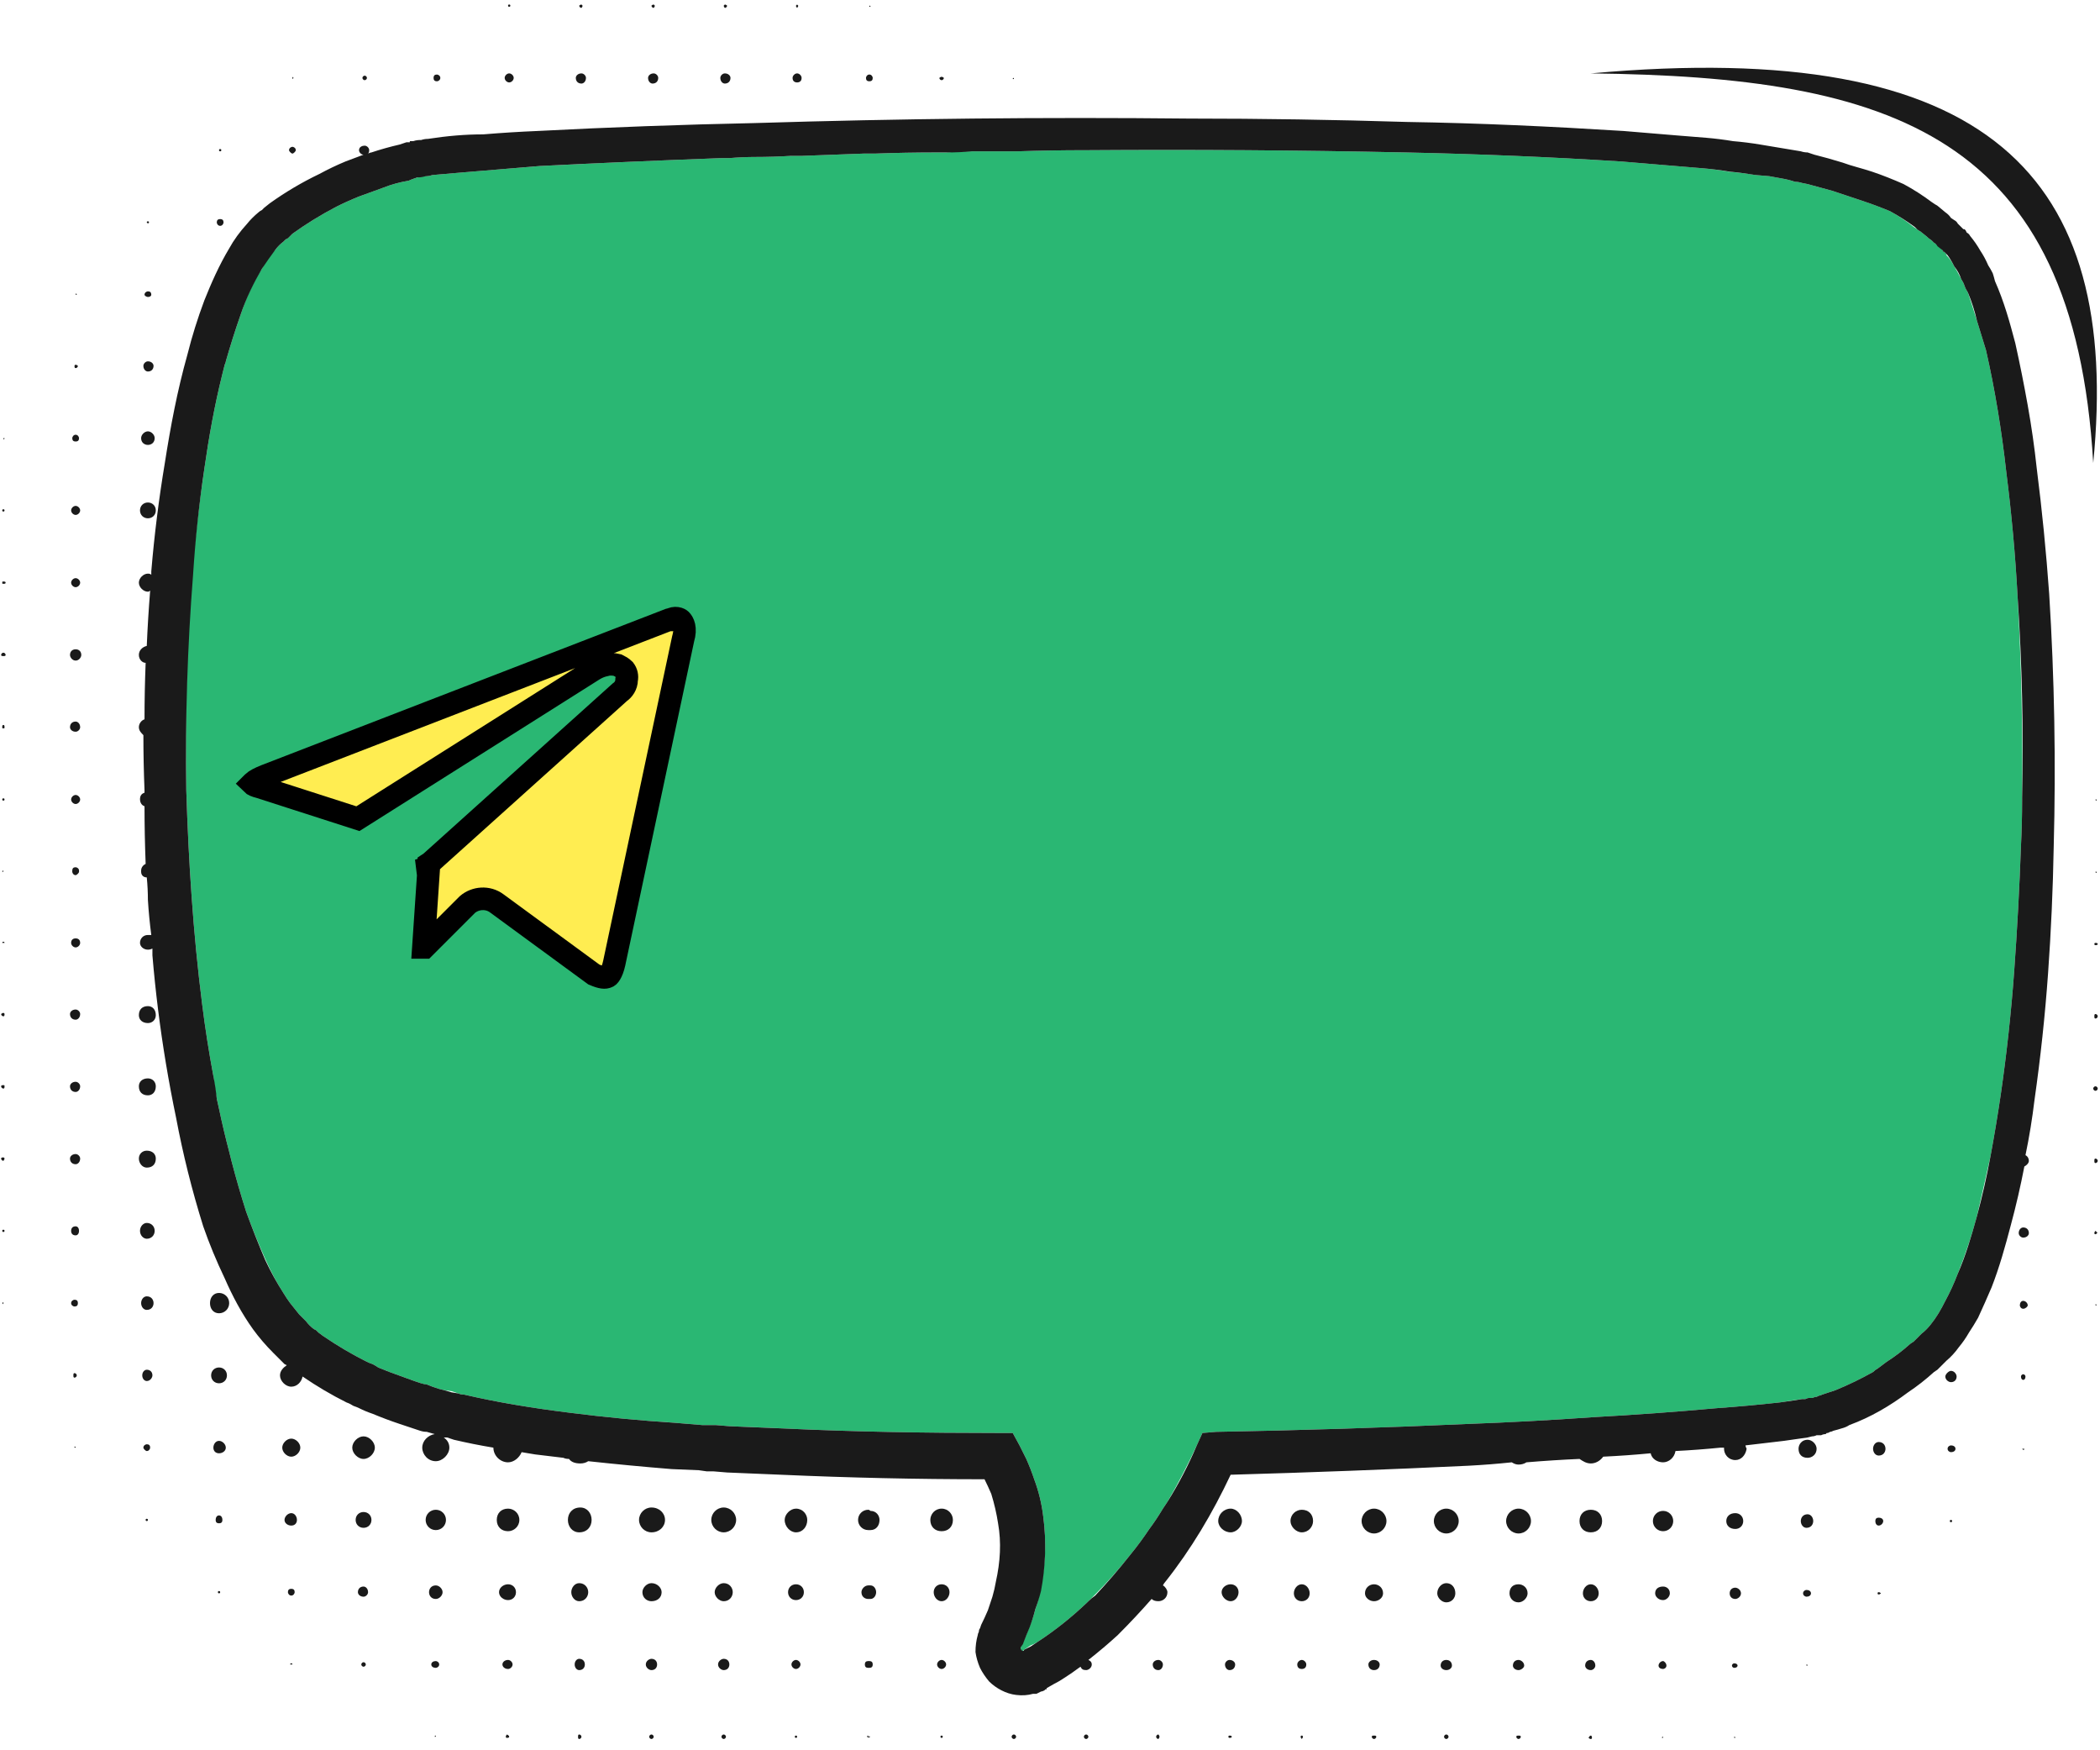 <svg version="1.2" xmlns="http://www.w3.org/2000/svg" viewBox="0 0 186 155" width="186" height="155">
	<title>4wesg5syrQQ0-svg</title>
	<style>
		.s0 { fill: #2ab773 } 
		.s1 { fill: #1a1a1a } 
		.s2 { fill: #ffed51;stroke: #000000;stroke-width: 2 } 
	</style>
	<path id="Layer" class="s0" d="m177.7 41.8c-0.4-3.6-1-7.3-1.8-10.8q-0.4-1.3-0.8-2.6-0.4-1.3-0.8-2.5-0.2-0.3-0.3-0.6-0.1-0.3-0.3-0.6-0.3-0.6-0.6-1.1-0.3-0.6-0.7-1 0-0.1-0.1-0.2l-0.1-0.1h-0.1v-0.1l-0.5-0.5q-0.1-0.1-0.3-0.2l-0.2-0.2q-0.3-0.2-0.5-0.4l-0.5-0.4q-0.2-0.1-0.3-0.2l-0.3-0.2q-1-0.8-2.1-1.4-1.2-0.5-2.4-0.9c-0.9-0.3-1.8-0.6-2.7-0.9q-1.1-0.3-2.2-0.6l-0.5-0.1q-0.3-0.1-0.6-0.1-0.6-0.2-1.2-0.3-0.5-0.1-1.1-0.2l-1.2-0.1q-1.2-0.2-2.4-0.3-1.1-0.2-2.3-0.3-1.2-0.1-2.4-0.2l-1.2-0.1-1.2-0.1q-1.2-0.1-2.4-0.2-4.7-0.3-9.5-0.5-4.8-0.2-9.6-0.3-14.1-0.3-28.2-0.2-0.1 0-0.2 0-3 0-6 0.1-0.3 0-0.6 0-1.7 0-3.4 0-1.1 0-2.3 0.1-0.4 0-0.8 0-2.8 0-5.5 0.1-0.5 0-1 0-2.7 0.1-5.4 0.2-0.5 0-1 0-1.6 0.1-3.2 0.1-1.1 0-2.3 0.1-0.3 0-0.7 0-8.1 0.3-16.1 0.7-2.4 0.2-4.8 0.4-1.2 0.1-2.4 0.2-1.1 0.1-2.3 0.2-0.3 0.1-0.5 0.1c-0.2 0-0.4 0-0.6 0.1h-0.1q-0.1 0-0.1 0l-0.3 0.1q-0.3 0.1-0.5 0.2-1.2 0.2-2.2 0.6-1.1 0.4-2.2 0.8-1 0.4-2 0.9-2.1 1.1-3.9 2.4l-0.4 0.4-0.2 0.1q-0.1 0.1-0.2 0.2-0.4 0.3-0.7 0.7-0.7 0.7-1.2 1.7c-0.8 1.2-1.4 2.6-1.9 4.1q-0.7 2-1.3 4.1 0 0.1-0.1 0.3-0.1 0.4-0.2 0.8c-0.7 2.8-1.2 5.6-1.6 8.4q-0.7 4.7-1.1 9.4c-0.5 6.4-0.6 12.7-0.5 19.1 0.2 6.3 0.6 12.6 1.4 18.9q0.4 3.2 1 6.4 0.1 1 0.3 2 0.1 0.5 0.2 0.9 0.4 1.9 0.9 3.8 0.1 0.4 0.2 0.8 0.6 2.3 1.3 4.5 0.8 2.2 1.7 4.2 0.7 1.6 1.6 3 0.3 0.5 0.6 0.9 0.4 0.5 0.8 1 0.3 0.3 0.6 0.6 0.3 0.4 0.7 0.7l0.2 0.1 0.1 0.1 0.1 0.1 0.4 0.3q1.9 1.3 3.9 2.3 0.2 0.1 0.5 0.2 0.2 0.1 0.5 0.3 0.5 0.2 1 0.4 1.1 0.4 2.2 0.8 0.3 0.1 0.6 0.2 0.2 0.1 0.5 0.1l0.5 0.2q0.3 0.1 0.6 0.2l0.4 0.1 0.7 0.1 0.6 0.2q0.2 0.1 0.5 0.1c3 0.7 6.1 1.2 9.3 1.6q4.7 0.6 9.4 0.9l2.4 0.2h0.6 0.6l1.2 0.1q2.4 0.1 4.8 0.2c6.3 0.3 12.7 0.4 19.1 0.4h0.8 0.4l0.6 1.1q0.3 0.6 0.6 1.2 0.4 0.9 0.7 1.8 0.6 1.6 0.8 3.3c0.3 2.2 0.2 4.5-0.3 6.6q-0.1 0.8-0.4 1.6-0.2 0.8-0.5 1.5-0.3 0.8-0.6 1.5l-0.2 0.4q0 0 0 0 0 0.1 0 0.1 0 0 0 0 0 0 0 0 0 0.1 0 0.1 0.1 0.1 0.2 0.1 0 0 0 0 0 0 0 0 0 0 0 0 0 0 0.1-0.1 0 0 0 0l0.6-0.4q0.3-0.1 0.6-0.3 2.3-1.5 4.4-3.5 0 0 0.1-0.1 0.3-0.3 0.6-0.6 1.6-1.6 3.1-3.5 0.9-1.1 1.7-2.3 0.6-0.8 1.2-1.8 0.2-0.3 0.4-0.6 1.4-2.4 2.6-5l0.5-1.1 1.2-0.1q11.2-0.2 22.3-0.7 5.5-0.2 11.1-0.6 5.5-0.3 11-0.8 2.8-0.2 5.5-0.5 0.7-0.1 1.3-0.2l0.7-0.1h0.3q0.2-0.1 0.3-0.1h0.3l0.3-0.1h0.1l0.2-0.1q0.1 0 0.3-0.1 0.3-0.1 0.6-0.2 0.3-0.1 0.6-0.2 1.7-0.7 3.3-1.6 0.2-0.2 0.4-0.3 0.4-0.3 0.8-0.6 1.1-0.7 2.1-1.6l0.3-0.2 0.2-0.2 0.5-0.5q0.4-0.3 0.8-0.8 0.4-0.5 0.7-1 0.3-0.5 0.6-1.1 0.6-1.1 1.1-2.4 1-2.5 1.7-5.1 0.6-2.6 1.2-5.3 0.5-2.7 0.9-5.4 0.8-5.5 1.2-11 0.4-5.5 0.6-11.1 0.1-2 0.1-4 0-0.1 0-0.2 0.1-8.9-0.4-17.9-0.3-5.5-1-11z"/>
	<path id="Layer" class="s1" d="m0.3 77.1q0-0.1 0-0.1 0 0 0 0.1 0 0 0 0 0 0 0 0z"/>
	<path id="Layer" class="s1" d="m0.2 83.5q0 0 0.1 0 0.1 0 0.1 0 0-0.1-0.1-0.1-0.1 0-0.1 0.1z"/>
	<path id="Layer" class="s1" d="m6.7 83.9c0.2 0 0.4-0.2 0.4-0.4 0-0.3-0.2-0.4-0.4-0.4-0.2 0-0.4 0.1-0.4 0.4 0 0.2 0.2 0.4 0.4 0.4z"/>
	<path id="Layer" class="s1" d="m0.1 89.8c0 0.1 0.1 0.2 0.2 0.2 0.1 0 0.1-0.1 0.1-0.2 0 0 0-0.1-0.1-0.1-0.1 0-0.2 0.1-0.2 0.1z"/>
	<path id="Layer" class="s1" d="m6.7 90.3c0.2 0 0.4-0.2 0.4-0.5 0-0.2-0.2-0.4-0.4-0.4-0.3 0-0.5 0.2-0.5 0.4 0 0.3 0.2 0.5 0.5 0.5z"/>
	<path id="Layer" class="s1" d="m13.1 90.6c0.4 0 0.7-0.3 0.7-0.7 0-0.5-0.3-0.8-0.7-0.8-0.5 0-0.8 0.3-0.8 0.8 0 0.4 0.3 0.7 0.8 0.7z"/>
	<path id="Layer" class="s1" d="m0.3 96.1c-0.1 0-0.2 0-0.2 0.1 0 0.1 0.1 0.2 0.2 0.2 0.1 0 0.1-0.1 0.1-0.2 0-0.1 0-0.1-0.1-0.1z"/>
	<path id="Layer" class="s1" d="m6.7 96.7c0.2 0 0.4-0.2 0.4-0.5 0-0.2-0.2-0.4-0.4-0.4-0.3 0-0.5 0.2-0.5 0.4 0 0.3 0.2 0.5 0.5 0.5z"/>
	<path id="Layer" class="s1" d="m13.1 97c0.4 0 0.7-0.3 0.7-0.8 0-0.4-0.3-0.7-0.7-0.7-0.5 0-0.8 0.3-0.8 0.7 0 0.5 0.3 0.8 0.8 0.8z"/>
	<path id="Layer" class="s1" d="m0.3 102.5c-0.1 0-0.2 0-0.2 0.1 0 0.1 0.1 0.2 0.2 0.2 0 0 0.1-0.1 0.1-0.2 0-0.1-0.1-0.1-0.1-0.1z"/>
	<path id="Layer" class="s1" d="m7.1 102.6c0-0.2-0.2-0.4-0.4-0.4-0.3 0-0.5 0.2-0.5 0.4 0 0.3 0.2 0.5 0.5 0.5 0.2 0 0.4-0.2 0.4-0.5z"/>
	<path id="Layer" class="s1" d="m13 101.9c-0.4 0-0.7 0.3-0.7 0.7 0 0.4 0.3 0.8 0.7 0.8 0.5 0 0.8-0.3 0.8-0.8 0-0.4-0.3-0.7-0.8-0.7z"/>
	<path id="Layer" class="s1" d="m0.4 109q0-0.1-0.1-0.1-0.1 0-0.1 0.1 0 0.1 0.1 0.1 0.1 0 0.1-0.1z"/>
	<path id="Layer" class="s1" d="m6.7 109.4c0.2 0 0.3-0.2 0.3-0.4 0-0.2-0.1-0.4-0.3-0.4-0.3 0-0.4 0.2-0.4 0.4 0 0.2 0.1 0.4 0.4 0.4z"/>
	<path id="Layer" class="s1" d="m13 108.3c-0.3 0-0.6 0.3-0.6 0.7 0 0.4 0.3 0.7 0.6 0.7 0.4 0 0.7-0.3 0.7-0.7 0-0.4-0.3-0.7-0.7-0.7z"/>
	<path id="Layer" class="s1" d="m0.2 115.4q0 0 0.1 0.1 0-0.1 0-0.1 0 0 0-0.1-0.1 0.1-0.1 0.1z"/>
	<path id="Layer" class="s1" d="m6.6 115.7c0.2 0 0.3-0.1 0.3-0.3 0-0.2-0.1-0.3-0.3-0.3-0.1 0-0.3 0.1-0.3 0.3 0 0.2 0.2 0.3 0.3 0.3z"/>
	<path id="Layer" class="s1" d="m13 114.8c-0.3 0-0.5 0.3-0.5 0.6 0 0.3 0.2 0.6 0.5 0.6 0.4 0 0.6-0.3 0.6-0.6 0-0.3-0.2-0.6-0.6-0.6z"/>
	<path id="Layer" class="s1" d="m19.4 114.5c-0.5 0-0.8 0.4-0.8 0.9 0 0.5 0.3 0.9 0.8 0.9 0.5 0 0.9-0.4 0.9-0.9 0-0.5-0.4-0.9-0.9-0.9z"/>
	<path id="Layer" class="s1" d="m6.8 121.8c0-0.1-0.1-0.2-0.2-0.2-0.1 0-0.1 0.1-0.1 0.2 0 0.1 0 0.2 0.1 0.2 0.1 0 0.2-0.1 0.2-0.2z"/>
	<path id="Layer" class="s1" d="m13.5 121.8c0-0.3-0.2-0.5-0.5-0.5-0.2 0-0.4 0.2-0.4 0.5 0 0.3 0.2 0.5 0.4 0.5 0.3 0 0.5-0.3 0.5-0.5z"/>
	<path id="Layer" class="s1" d="m19.4 121.1c-0.4 0-0.7 0.3-0.7 0.7 0 0.4 0.3 0.7 0.7 0.7 0.4 0 0.7-0.3 0.7-0.7 0-0.4-0.3-0.7-0.7-0.7z"/>
	<path id="Layer" class="s1" d="m6.6 128.2q0 0 0 0 0.1 0 0.1 0 0-0.1-0.1-0.1 0 0 0 0.1z"/>
	<path id="Layer" class="s1" d="m13.3 128.2c0-0.2-0.1-0.3-0.3-0.3-0.1 0-0.3 0.1-0.3 0.3 0 0.1 0.2 0.3 0.3 0.3 0.2 0 0.3-0.2 0.3-0.3z"/>
	<path id="Layer" class="s1" d="m20 128.2c0-0.3-0.3-0.6-0.6-0.6-0.3 0-0.5 0.3-0.5 0.6 0 0.3 0.2 0.5 0.5 0.5 0.3 0 0.6-0.2 0.6-0.5z"/>
	<path id="Layer" class="s1" d="m26.6 128.2c0-0.4-0.4-0.8-0.8-0.8-0.4 0-0.8 0.4-0.8 0.8 0 0.4 0.4 0.8 0.8 0.8 0.4 0 0.8-0.4 0.8-0.8z"/>
	<path id="Layer" class="s1" d="m32.2 127.2c-0.5 0-1 0.5-1 1 0 0.5 0.5 1 1 1 0.5 0 1-0.5 1-1 0-0.5-0.5-1-1-1z"/>
	<path id="Layer" class="s1" d="m12.9 134.6q0 0.1 0.1 0.1 0.1 0 0.1-0.1 0-0.1-0.1-0.1-0.1 0-0.1 0.1z"/>
	<path id="Layer" class="s1" d="m19.7 134.6c0-0.2-0.1-0.4-0.3-0.4-0.2 0-0.3 0.2-0.3 0.4 0 0.2 0.1 0.3 0.3 0.3 0.2 0 0.3-0.1 0.3-0.3z"/>
	<path id="Layer" class="s1" d="m26.3 134.6c0-0.3-0.2-0.6-0.5-0.6-0.3 0-0.6 0.3-0.6 0.6 0 0.3 0.3 0.5 0.6 0.5 0.3 0 0.5-0.2 0.5-0.5z"/>
	<path id="Layer" class="s1" d="m32.9 134.6c0-0.4-0.3-0.7-0.7-0.7-0.4 0-0.7 0.3-0.7 0.7 0 0.4 0.3 0.7 0.7 0.7 0.4 0 0.7-0.3 0.7-0.7z"/>
	<path id="Layer" class="s1" d="m38.6 133.7c-0.5 0-0.9 0.4-0.9 0.9 0 0.5 0.4 0.9 0.9 0.9 0.5 0 0.9-0.4 0.9-0.9 0-0.5-0.4-0.9-0.9-0.9z"/>
	<path id="Layer" class="s1" d="m45 133.6c-0.6 0-1 0.4-1 1 0 0.6 0.4 1 1 1 0.5 0 1-0.4 1-1 0-0.6-0.5-1-1-1z"/>
	<path id="Layer" class="s1" d="m52.4 134.6c0-0.6-0.4-1.1-1-1.1-0.7 0-1.1 0.5-1.1 1.1 0 0.6 0.4 1.1 1 1.1 0.7 0 1.1-0.5 1.1-1.1z"/>
	<path id="Layer" class="s1" d="m57.7 133.5c-0.6 0-1.1 0.5-1.1 1.1 0 0.6 0.5 1.1 1.1 1.1 0.7 0 1.2-0.5 1.2-1.1 0-0.6-0.5-1.1-1.2-1.1z"/>
	<path id="Layer" class="s1" d="m64.1 133.5c-0.6 0-1.1 0.5-1.1 1.1 0 0.6 0.5 1.1 1.1 1.1 0.6 0 1.1-0.5 1.1-1.1 0-0.6-0.5-1.1-1.1-1.1z"/>
	<path id="Layer" class="s1" d="m71.5 134.6c0-0.5-0.4-1-1-1-0.5 0-1 0.5-1 1 0 0.6 0.5 1.1 1 1.1 0.6 0 1-0.5 1-1.1z"/>
	<path id="Layer" class="s1" d="m77.9 134.6c0-0.4-0.3-0.8-0.8-0.8q-0.1-0.1-0.2-0.1c-0.5 0-0.9 0.4-0.9 0.9 0 0.5 0.4 0.9 0.9 0.9q0.1 0 0.2 0c0.5 0 0.8-0.4 0.8-0.9z"/>
	<path id="Layer" class="s1" d="m19.3 141q0 0.1 0.1 0.1 0.1 0 0.1-0.1 0-0.1-0.1-0.1-0.1 0-0.1 0.1z"/>
	<path id="Layer" class="s1" d="m26.1 141c0-0.2-0.1-0.3-0.3-0.3-0.2 0-0.3 0.1-0.3 0.3 0 0.1 0.1 0.3 0.3 0.3 0.2 0 0.3-0.2 0.3-0.3z"/>
	<path id="Layer" class="s1" d="m32.6 141c0-0.3-0.2-0.5-0.4-0.5-0.3 0-0.5 0.2-0.5 0.5 0 0.2 0.2 0.4 0.5 0.4 0.2 0 0.4-0.2 0.4-0.4z"/>
	<path id="Layer" class="s1" d="m39.2 141c0-0.3-0.3-0.6-0.6-0.6-0.4 0-0.6 0.3-0.6 0.6 0 0.3 0.2 0.6 0.6 0.6 0.3 0 0.6-0.3 0.6-0.6z"/>
	<path id="Layer" class="s1" d="m45.7 141c0-0.4-0.3-0.7-0.7-0.7-0.4 0-0.8 0.3-0.8 0.7 0 0.4 0.4 0.7 0.8 0.7 0.4 0 0.7-0.3 0.7-0.7z"/>
	<path id="Layer" class="s1" d="m52.1 141c0-0.4-0.3-0.8-0.8-0.8-0.4 0-0.7 0.4-0.7 0.8 0 0.4 0.3 0.8 0.7 0.8 0.5 0 0.8-0.4 0.8-0.8z"/>
	<path id="Layer" class="s1" d="m58.6 141c0-0.4-0.4-0.8-0.9-0.8-0.4 0-0.8 0.4-0.8 0.8 0 0.5 0.4 0.8 0.8 0.8 0.5 0 0.9-0.3 0.9-0.8z"/>
	<path id="Layer" class="s1" d="m64.9 141c0-0.4-0.3-0.8-0.8-0.8-0.4 0-0.8 0.4-0.8 0.8 0 0.4 0.4 0.8 0.8 0.8 0.5 0 0.8-0.4 0.8-0.8z"/>
	<path id="Layer" class="s1" d="m71.2 141c0-0.4-0.3-0.7-0.7-0.7-0.4 0-0.7 0.3-0.7 0.7 0 0.4 0.3 0.7 0.7 0.7 0.4 0 0.7-0.3 0.7-0.7z"/>
	<path id="Layer" class="s1" d="m25.7 147.4q0 0 0.1 0 0.1 0 0.1 0 0-0.1-0.1-0.1-0.1 0-0.1 0.1z"/>
	<path id="Layer" class="s1" d="m32.4 147.4c0-0.1-0.1-0.2-0.2-0.2-0.1 0-0.2 0.1-0.2 0.2 0 0.1 0.1 0.2 0.2 0.2 0.1 0 0.2-0.1 0.2-0.2z"/>
	<path id="Layer" class="s1" d="m38.9 147.4c0-0.2-0.2-0.3-0.3-0.3-0.2 0-0.4 0.1-0.4 0.3 0 0.2 0.2 0.3 0.4 0.3 0.1 0 0.3-0.1 0.3-0.3z"/>
	<path id="Layer" class="s1" d="m45.4 147.4c0-0.2-0.2-0.4-0.4-0.4-0.3 0-0.5 0.2-0.5 0.4 0 0.2 0.2 0.4 0.5 0.4 0.2 0 0.4-0.2 0.4-0.4z"/>
	<path id="Layer" class="s1" d="m51.8 147.4c0-0.3-0.2-0.5-0.5-0.5-0.2 0-0.4 0.2-0.4 0.5 0 0.3 0.2 0.5 0.4 0.5 0.3 0 0.5-0.2 0.5-0.5z"/>
	<path id="Layer" class="s1" d="m58.2 147.4c0-0.3-0.2-0.5-0.5-0.5-0.2 0-0.5 0.2-0.5 0.5 0 0.3 0.3 0.5 0.5 0.5 0.3 0 0.5-0.2 0.5-0.5z"/>
	<path id="Layer" class="s1" d="m64.1 147.9c0.3 0 0.5-0.2 0.5-0.5 0-0.3-0.2-0.5-0.5-0.5-0.2 0-0.5 0.2-0.5 0.5 0 0.3 0.3 0.5 0.5 0.5z"/>
	<path id="Layer" class="s1" d="m70.9 147.4c0-0.2-0.2-0.4-0.4-0.4-0.2 0-0.4 0.2-0.4 0.4 0 0.2 0.2 0.4 0.4 0.4 0.2 0 0.4-0.2 0.4-0.4z"/>
	<path id="Layer" class="s1" d="m32.2 153.8q0 0 0 0 0 0 0 0 0-0.1 0-0.1 0 0 0 0.1z"/>
	<path id="Layer" class="s1" d="m38.5 153.8q0 0 0.1 0 0 0 0 0 0-0.1 0-0.1-0.1 0-0.1 0.1z"/>
	<path id="Layer" class="s1" d="m44.8 153.8q0 0.1 0.1 0.1 0.2 0 0.2-0.1 0-0.1-0.2-0.2-0.1 0.1-0.1 0.2z"/>
	<path id="Layer" class="s1" d="m51.2 153.8c0 0.1 0 0.2 0.1 0.2 0.1 0 0.2-0.1 0.2-0.2 0-0.1-0.1-0.2-0.2-0.2-0.1 0-0.1 0.1-0.1 0.2z"/>
	<path id="Layer" class="s1" d="m57.5 153.8c0 0.1 0.1 0.2 0.2 0.2 0.1 0 0.2-0.1 0.2-0.2 0-0.1-0.1-0.2-0.2-0.2-0.1 0-0.2 0.1-0.2 0.2z"/>
	<path id="Layer" class="s1" d="m64.1 154c0.1 0 0.2-0.1 0.2-0.2 0-0.1-0.1-0.2-0.2-0.2-0.1 0-0.2 0.1-0.2 0.2 0 0.1 0.1 0.2 0.2 0.2z"/>
	<path id="Layer" class="s1" d="m70.5 153.7q-0.1 0-0.1 0.1 0 0.1 0.1 0.1 0.1 0 0.1-0.1 0-0.1-0.1-0.1z"/>
	<path id="Layer" class="s1" d="m83.4 133.6c-0.6 0-1 0.5-1 1 0 0.6 0.4 1 1 1 0.6 0 1-0.4 1-1 0-0.5-0.4-1-1-1z"/>
	<path id="Layer" class="s1" d="m110 134.7c0-0.6-0.5-1.1-1-1.1-0.6 0-1.1 0.5-1.1 1.1 0 0.5 0.5 1 1.1 1 0.5 0 1-0.5 1-1z"/>
	<path id="Layer" class="s1" d="m77.6 141c0-0.3-0.2-0.6-0.5-0.6q-0.1 0-0.2 0c-0.3 0-0.6 0.3-0.6 0.6 0 0.4 0.3 0.6 0.6 0.6q0.1 0 0.2 0c0.3 0 0.5-0.3 0.5-0.6z"/>
	<path id="Layer" class="s1" d="m84.1 141c0-0.4-0.3-0.7-0.7-0.7-0.4 0-0.7 0.3-0.7 0.7 0 0.4 0.3 0.8 0.7 0.8 0.4 0 0.7-0.4 0.7-0.8z"/>
	<path id="Layer" class="s1" d="m109.7 141c0-0.4-0.3-0.7-0.7-0.7-0.4 0-0.8 0.3-0.8 0.7 0 0.4 0.4 0.8 0.8 0.8 0.4 0 0.7-0.4 0.7-0.8z"/>
	<path id="Layer" class="s1" d="m77.3 147.4c0-0.2-0.1-0.3-0.3-0.3q0 0-0.1 0c-0.2 0-0.3 0.1-0.3 0.3 0 0.2 0.1 0.3 0.3 0.3q0.1 0 0.1 0c0.2 0 0.3-0.1 0.3-0.3z"/>
	<path id="Layer" class="s1" d="m83.8 147.4c0-0.2-0.2-0.4-0.4-0.4-0.2 0-0.4 0.2-0.4 0.4 0 0.2 0.2 0.4 0.4 0.4 0.2 0 0.4-0.2 0.4-0.4z"/>
	<path id="Layer" class="s1" d="m103 147.4c0-0.2-0.2-0.4-0.4-0.4-0.3 0-0.5 0.2-0.5 0.4 0 0.3 0.2 0.5 0.5 0.5 0.2 0 0.4-0.2 0.4-0.5z"/>
	<path id="Layer" class="s1" d="m109.4 147.4c0-0.2-0.2-0.4-0.5-0.4-0.2 0-0.4 0.2-0.4 0.4 0 0.3 0.2 0.5 0.4 0.5 0.3 0 0.5-0.2 0.5-0.5z"/>
	<path id="Layer" class="s1" d="m76.9 153.8q0-0.1 0-0.1-0.1 0-0.1 0.1 0 0 0.1 0.1 0-0.1 0-0.1 0 0 0.1 0.1 0-0.1 0.1-0.1-0.1 0-0.1-0.1 0 0.1-0.1 0.1z"/>
	<path id="Layer" class="s1" d="m83.3 153.8q0 0.1 0.1 0.1 0.1 0 0.1-0.1 0-0.1-0.1-0.1-0.1 0-0.1 0.1z"/>
	<path id="Layer" class="s1" d="m89.8 153.6c-0.1 0-0.2 0.1-0.2 0.2 0 0.1 0.1 0.2 0.2 0.2 0.1 0 0.2-0.1 0.2-0.2 0-0.1-0.1-0.2-0.2-0.2z"/>
	<path id="Layer" class="s1" d="m96.4 153.8c0-0.1-0.1-0.2-0.2-0.2-0.1 0-0.2 0.1-0.2 0.2 0 0.1 0.1 0.2 0.2 0.2 0.1 0 0.2-0.1 0.2-0.2z"/>
	<path id="Layer" class="s1" d="m102.4 153.8c0 0.1 0.1 0.2 0.2 0.2 0 0 0.1-0.1 0.1-0.2 0-0.1-0.1-0.2-0.1-0.2-0.1 0-0.2 0.1-0.2 0.2z"/>
	<path id="Layer" class="s1" d="m108.8 153.8q0 0.1 0.1 0.1 0.2 0 0.2-0.1 0-0.1-0.2-0.1-0.1 0-0.1 0.1z"/>
	<path id="Layer" class="s1" d="m185.7 70.8q0 0 0 0-0.1 0-0.1 0 0 0.1 0.1 0.1 0 0 0-0.1z"/>
	<path id="Layer" class="s1" d="m185.6 77.2q0 0.1 0.1 0.1 0 0 0-0.1 0 0 0 0-0.1 0-0.1 0z"/>
	<path id="Layer" class="s1" d="m185.6 83.5q-0.1 0-0.1 0.1 0 0.1 0.1 0.1 0.2 0 0.2-0.1 0-0.1-0.2-0.1z"/>
	<path id="Layer" class="s1" d="m185.6 89.8c-0.1 0-0.1 0.1-0.1 0.2 0 0.1 0 0.2 0.1 0.2 0.1 0 0.2-0.1 0.2-0.2 0-0.1-0.1-0.2-0.2-0.2z"/>
	<path id="Layer" class="s1" d="m185.6 96.2c-0.1 0-0.2 0.1-0.2 0.2 0 0.1 0.1 0.2 0.2 0.2 0.1 0 0.2-0.1 0.2-0.2 0-0.1-0.1-0.2-0.2-0.2z"/>
	<path id="Layer" class="s1" d="m185.8 102.8c0-0.1-0.1-0.2-0.2-0.2-0.1 0-0.1 0.1-0.1 0.2 0 0.1 0 0.2 0.1 0.2 0.1 0 0.2-0.1 0.2-0.2z"/>
	<path id="Layer" class="s1" d="m179.2 108.7c-0.2 0-0.4 0.2-0.4 0.5 0 0.2 0.2 0.4 0.4 0.4 0.3 0 0.5-0.2 0.5-0.4 0-0.3-0.2-0.5-0.5-0.5z"/>
	<path id="Layer" class="s1" d="m185.8 109.2q-0.1-0.1-0.2-0.2-0.1 0.1-0.1 0.2 0 0.1 0.1 0.1 0.1 0 0.1-0.1z"/>
	<path id="Layer" class="s1" d="m179.6 115.6c0-0.2-0.2-0.4-0.4-0.4-0.2 0-0.3 0.2-0.3 0.4 0 0.1 0.1 0.3 0.3 0.3 0.2 0 0.4-0.2 0.4-0.3z"/>
	<path id="Layer" class="s1" d="m185.7 115.6q0-0.1-0.1-0.1 0 0 0 0.1 0 0 0 0 0.1 0 0.1 0z"/>
	<path id="Layer" class="s1" d="m173.3 121.9c0-0.2-0.2-0.5-0.5-0.5-0.2 0-0.5 0.3-0.5 0.5 0 0.3 0.3 0.5 0.5 0.5 0.3 0 0.5-0.2 0.5-0.5z"/>
	<path id="Layer" class="s1" d="m179.4 121.9c0-0.1-0.1-0.2-0.2-0.2-0.1 0-0.2 0.1-0.2 0.2 0 0.2 0.1 0.3 0.2 0.3 0.1 0 0.2-0.1 0.2-0.3z"/>
	<path id="Layer" class="s1" d="m185.6 121.9q0 0.1 0 0.1 0 0 0-0.1 0 0 0 0 0 0 0 0z"/>
	<path id="Layer" class="s1" d="m160.9 128.3c0-0.4-0.4-0.8-0.8-0.8-0.5 0-0.8 0.4-0.8 0.8 0 0.5 0.3 0.8 0.8 0.8 0.4 0 0.8-0.3 0.8-0.8z"/>
	<path id="Layer" class="s1" d="m167 128.3c0-0.3-0.2-0.6-0.6-0.6-0.3 0-0.5 0.3-0.5 0.6 0 0.3 0.2 0.6 0.5 0.6 0.4 0 0.6-0.3 0.6-0.6z"/>
	<path id="Layer" class="s1" d="m173.2 128.3c0-0.2-0.2-0.3-0.4-0.3-0.1 0-0.3 0.1-0.3 0.3 0 0.2 0.2 0.3 0.3 0.3 0.2 0 0.4-0.1 0.4-0.3z"/>
	<path id="Layer" class="s1" d="m179.1 128.3q0.1 0.1 0.1 0.1 0.1 0 0.1-0.1 0 0-0.1 0 0 0-0.1 0z"/>
	<path id="Layer" class="s1" d="m115.3 133.7c-0.5 0-1 0.4-1 1 0 0.5 0.5 1 1 1 0.6 0 1-0.5 1-1 0-0.6-0.4-1-1-1z"/>
	<path id="Layer" class="s1" d="m122.8 134.7c0-0.6-0.5-1.1-1.1-1.1-0.6 0-1.1 0.5-1.1 1.1 0 0.6 0.5 1.1 1.1 1.1 0.6 0 1.1-0.5 1.1-1.1z"/>
	<path id="Layer" class="s1" d="m128.1 133.6c-0.6 0-1.1 0.5-1.1 1.1 0 0.6 0.5 1.1 1.1 1.1 0.6 0 1.1-0.5 1.1-1.1 0-0.6-0.5-1.1-1.1-1.1z"/>
	<path id="Layer" class="s1" d="m134.5 133.6c-0.6 0-1.1 0.5-1.1 1.1 0 0.6 0.5 1.1 1.1 1.1 0.6 0 1.1-0.5 1.1-1.1 0-0.6-0.5-1.1-1.1-1.1z"/>
	<path id="Layer" class="s1" d="m141.9 134.7c0-0.6-0.4-1-1-1-0.6 0-1 0.4-1 1 0 0.6 0.4 1 1 1 0.6 0 1-0.4 1-1z"/>
	<path id="Layer" class="s1" d="m148.2 134.7c0-0.5-0.4-0.9-0.9-0.9-0.5 0-0.9 0.4-0.9 0.9 0 0.5 0.4 0.9 0.9 0.9 0.5 0 0.9-0.4 0.9-0.9z"/>
	<path id="Layer" class="s1" d="m154.4 134.7c0-0.4-0.3-0.7-0.7-0.7-0.5 0-0.8 0.3-0.8 0.7 0 0.4 0.3 0.7 0.8 0.7 0.4 0 0.7-0.3 0.7-0.7z"/>
	<path id="Layer" class="s1" d="m160.6 134.7c0-0.3-0.2-0.6-0.5-0.6-0.4 0-0.6 0.3-0.6 0.6 0 0.3 0.2 0.6 0.5 0.6 0.4 0 0.6-0.3 0.6-0.6z"/>
	<path id="Layer" class="s1" d="m166.8 134.7c0-0.2-0.2-0.3-0.4-0.3-0.2 0-0.3 0.1-0.3 0.3 0 0.2 0.1 0.4 0.3 0.4 0.2 0 0.4-0.2 0.4-0.4z"/>
	<path id="Layer" class="s1" d="m172.9 134.7q0-0.1-0.1-0.1-0.1 0-0.1 0.1 0 0.1 0.1 0.1 0.1 0 0.1-0.1z"/>
	<path id="Layer" class="s1" d="m116 141.1c0-0.4-0.3-0.8-0.7-0.8-0.4 0-0.7 0.4-0.7 0.8 0 0.4 0.3 0.7 0.7 0.7 0.4 0 0.7-0.3 0.7-0.7z"/>
	<path id="Layer" class="s1" d="m122.5 141.1c0-0.5-0.4-0.8-0.8-0.8-0.4 0-0.8 0.3-0.8 0.8 0 0.4 0.4 0.7 0.8 0.7 0.4 0 0.8-0.3 0.8-0.7z"/>
	<path id="Layer" class="s1" d="m128.9 141.1c0-0.5-0.3-0.9-0.8-0.9-0.4 0-0.8 0.4-0.8 0.9 0 0.4 0.4 0.8 0.8 0.8 0.5 0 0.8-0.4 0.8-0.8z"/>
	<path id="Layer" class="s1" d="m135.3 141.1c0-0.5-0.4-0.8-0.8-0.8-0.5 0-0.8 0.3-0.8 0.8 0 0.4 0.3 0.8 0.8 0.8 0.4 0 0.8-0.4 0.8-0.8z"/>
	<path id="Layer" class="s1" d="m141.6 141.1c0-0.4-0.3-0.8-0.7-0.8-0.4 0-0.7 0.4-0.7 0.8 0 0.4 0.3 0.7 0.7 0.7 0.4 0 0.7-0.3 0.7-0.7z"/>
	<path id="Layer" class="s1" d="m147.9 141.1c0-0.4-0.3-0.6-0.6-0.6-0.4 0-0.7 0.2-0.7 0.6 0 0.3 0.3 0.6 0.7 0.6 0.3 0 0.6-0.3 0.6-0.6z"/>
	<path id="Layer" class="s1" d="m154.2 141.1c0-0.3-0.3-0.5-0.5-0.5-0.3 0-0.5 0.2-0.5 0.5 0 0.3 0.2 0.5 0.5 0.5 0.2 0 0.5-0.2 0.5-0.5z"/>
	<path id="Layer" class="s1" d="m160.4 141.1c0-0.2-0.2-0.3-0.4-0.3-0.1 0-0.3 0.1-0.3 0.3 0 0.2 0.2 0.3 0.3 0.3 0.2 0 0.4-0.1 0.4-0.3z"/>
	<path id="Layer" class="s1" d="m166.3 141.1q0 0.1 0.1 0.1 0.1 0 0.2-0.1-0.1-0.1-0.2-0.1-0.1 0-0.1 0.1z"/>
	<path id="Layer" class="s1" d="m172.8 141.1q0 0 0 0 0 0 0 0 0 0 0 0 0 0 0 0z"/>
	<path id="Layer" class="s1" d="m115.7 147.4c0-0.2-0.2-0.4-0.4-0.4-0.2 0-0.4 0.2-0.4 0.4 0 0.3 0.2 0.4 0.4 0.4 0.2 0 0.4-0.1 0.4-0.4z"/>
	<path id="Layer" class="s1" d="m122.2 147.4c0-0.2-0.2-0.4-0.5-0.4-0.3 0-0.5 0.2-0.5 0.4 0 0.3 0.2 0.5 0.5 0.5 0.3 0 0.5-0.2 0.5-0.5z"/>
	<path id="Layer" class="s1" d="m128.6 147.5c0-0.3-0.2-0.5-0.5-0.5-0.3 0-0.5 0.2-0.5 0.5 0 0.2 0.2 0.4 0.5 0.4 0.3 0 0.5-0.2 0.5-0.4z"/>
	<path id="Layer" class="s1" d="m135 147.5c0-0.3-0.3-0.5-0.5-0.5-0.3 0-0.5 0.2-0.5 0.5 0 0.2 0.2 0.4 0.5 0.4 0.2 0 0.5-0.2 0.5-0.4z"/>
	<path id="Layer" class="s1" d="m141.3 147.5c0-0.3-0.2-0.5-0.4-0.5-0.3 0-0.5 0.2-0.5 0.5 0 0.2 0.2 0.4 0.5 0.4 0.2 0 0.4-0.2 0.4-0.4z"/>
	<path id="Layer" class="s1" d="m147.6 147.5c0-0.2-0.2-0.4-0.3-0.4-0.2 0-0.4 0.2-0.4 0.4 0 0.2 0.2 0.3 0.4 0.3 0.1 0 0.3-0.1 0.3-0.3z"/>
	<path id="Layer" class="s1" d="m153.9 147.5c0-0.1-0.1-0.2-0.3-0.2-0.1 0-0.2 0.1-0.2 0.2 0 0.1 0.1 0.2 0.2 0.2 0.2 0 0.3-0.1 0.3-0.2z"/>
	<path id="Layer" class="s1" d="m160 147.5q0 0 0 0 0.1 0 0.1 0 0-0.1-0.1-0.1 0 0 0 0.1z"/>
	<path id="Layer" class="s1" d="m115.2 153.8q0 0.1 0.1 0.2 0.1-0.1 0.1-0.2 0-0.1-0.1-0.1-0.1 0-0.1 0.1z"/>
	<path id="Layer" class="s1" d="m121.5 153.8c0 0.1 0.1 0.2 0.2 0.2 0.1 0 0.2-0.1 0.2-0.2 0-0.1-0.1-0.1-0.2-0.1-0.1 0-0.2 0-0.2 0.1z"/>
	<path id="Layer" class="s1" d="m127.9 153.8c0 0.1 0.1 0.2 0.2 0.2 0.1 0 0.2-0.1 0.2-0.2 0-0.1-0.1-0.2-0.2-0.2-0.1 0-0.2 0.1-0.2 0.2z"/>
	<path id="Layer" class="s1" d="m134.3 153.8c0 0.1 0.1 0.2 0.2 0.2 0.1 0 0.2-0.1 0.2-0.2 0-0.1-0.1-0.1-0.2-0.1-0.1 0-0.2 0-0.2 0.1z"/>
	<path id="Layer" class="s1" d="m140.7 153.9q0.1 0.1 0.2 0.1 0.1 0 0.1-0.1 0-0.2-0.1-0.2-0.1 0-0.2 0.2z"/>
	<path id="Layer" class="s1" d="m147.2 153.9q0 0 0.1 0 0 0 0 0 0-0.1 0-0.1-0.1 0-0.1 0.1z"/>
	<path id="Layer" class="s1" d="m153.6 153.9q0 0 0 0 0.1 0 0.1 0 0-0.1-0.1-0.1 0 0 0 0.1z"/>
	<path id="Layer" class="s1" d="m38.7 0.5q0 0 0 0 0 0 0 0 0 0.1 0 0.1 0 0 0-0.1z"/>
	<path id="Layer" class="s1" d="m45.2 0.5q0-0.1-0.1-0.1-0.1 0-0.1 0.1 0 0.1 0.1 0.1 0.1 0 0.1-0.1z"/>
	<path id="Layer" class="s1" d="m51.6 0.5c0 0-0.1-0.1-0.1-0.1-0.1 0-0.2 0.1-0.2 0.1 0 0.1 0.1 0.2 0.2 0.2 0 0 0.1-0.1 0.1-0.2z"/>
	<path id="Layer" class="s1" d="m58 0.5c0 0-0.1-0.1-0.1-0.1-0.1 0-0.2 0.1-0.2 0.1 0 0.1 0.1 0.2 0.2 0.2 0 0 0.1-0.1 0.1-0.2z"/>
	<path id="Layer" class="s1" d="m64.4 0.5c0 0-0.1-0.1-0.2-0.1 0 0-0.1 0.1-0.1 0.1 0 0.1 0.1 0.2 0.1 0.2 0.1 0 0.2-0.1 0.2-0.2z"/>
	<path id="Layer" class="s1" d="m70.7 0.5q0 0-0.1-0.1-0.1 0.1-0.1 0.1 0 0.1 0.1 0.2 0.1-0.1 0.1-0.2z"/>
	<path id="Layer" class="s1" d="m77.1 0.6q0-0.1-0.1-0.1 0 0 0 0.1 0 0 0 0 0.1 0 0.1 0z"/>
	<path id="Layer" class="s1" d="m26 6.9q0 0-0.1-0.1 0 0.1 0 0.1 0 0 0 0.1 0.1-0.1 0.1-0.1z"/>
	<path id="Layer" class="s1" d="m32.5 6.9c0-0.1-0.1-0.2-0.2-0.2-0.1 0-0.2 0.1-0.2 0.2 0 0.1 0.1 0.2 0.2 0.2 0.1 0 0.2-0.1 0.2-0.2z"/>
	<path id="Layer" class="s1" d="m38.4 6.9c0 0.2 0.1 0.3 0.3 0.3 0.1 0 0.3-0.1 0.3-0.3 0-0.2-0.2-0.3-0.3-0.3-0.2 0-0.3 0.1-0.3 0.3z"/>
	<path id="Layer" class="s1" d="m44.7 6.9c0 0.2 0.2 0.4 0.4 0.4 0.2 0 0.4-0.2 0.4-0.4 0-0.2-0.2-0.4-0.4-0.4-0.2 0-0.4 0.2-0.4 0.4z"/>
	<path id="Layer" class="s1" d="m51 6.9c0 0.3 0.2 0.5 0.5 0.5 0.2 0 0.4-0.2 0.4-0.5 0-0.2-0.2-0.4-0.4-0.4-0.3 0-0.5 0.2-0.5 0.4z"/>
	<path id="Layer" class="s1" d="m57.4 6.9c0 0.3 0.2 0.5 0.4 0.5 0.3 0 0.5-0.2 0.5-0.5 0-0.2-0.2-0.4-0.4-0.4-0.3 0-0.5 0.2-0.5 0.4z"/>
	<path id="Layer" class="s1" d="m63.8 6.9c0 0.3 0.2 0.5 0.4 0.5 0.3 0 0.5-0.2 0.5-0.5 0-0.2-0.2-0.4-0.5-0.4-0.2 0-0.4 0.2-0.4 0.4z"/>
	<path id="Layer" class="s1" d="m70.2 6.9c0 0.3 0.2 0.4 0.4 0.4 0.2 0 0.4-0.1 0.4-0.4 0-0.2-0.2-0.4-0.4-0.4-0.2 0-0.4 0.2-0.4 0.4z"/>
	<path id="Layer" class="s1" d="m76.7 6.9c0 0.2 0.1 0.3 0.3 0.3 0.2 0 0.3-0.1 0.3-0.3 0-0.1-0.1-0.3-0.3-0.3-0.2 0-0.3 0.2-0.3 0.3z"/>
	<path id="Layer" class="s1" d="m83.6 6.9c0 0-0.1-0.1-0.2-0.1-0.1 0-0.2 0.1-0.2 0.1 0 0.1 0.1 0.2 0.2 0.2 0.1 0 0.2-0.1 0.2-0.2z"/>
	<path id="Layer" class="s1" d="m89.8 7q0-0.1 0-0.1-0.1 0-0.1 0.1 0 0 0.1 0 0 0 0 0z"/>
	<path id="Layer" class="s1" d="m19.6 13.3q0-0.1-0.1-0.1-0.1 0-0.1 0.1 0 0.1 0.1 0.1 0.1 0 0.1-0.1z"/>
	<path id="Layer" class="s1" d="m25.6 13.3c0 0.1 0.2 0.3 0.3 0.3 0.1 0 0.3-0.2 0.3-0.3 0-0.2-0.2-0.3-0.3-0.3-0.1 0-0.3 0.1-0.3 0.3z"/>
	<path id="Layer" class="s1" d="m13.2 19.7q0-0.1-0.1-0.1-0.1 0-0.1 0.1 0 0 0.1 0.1 0.1-0.1 0.1-0.1z"/>
	<path id="Layer" class="s1" d="m19.2 19.7c0 0.1 0.1 0.3 0.3 0.3 0.2 0 0.3-0.2 0.3-0.3 0-0.2-0.1-0.3-0.3-0.3-0.2 0-0.3 0.1-0.3 0.3z"/>
	<path id="Layer" class="s1" d="m6.8 26.1q0-0.1-0.1-0.1 0 0 0 0 0 0.1 0 0.1 0.1 0 0.1 0z"/>
	<path id="Layer" class="s1" d="m12.8 26.1c0 0.1 0.2 0.2 0.3 0.2 0.2 0 0.3-0.1 0.3-0.2 0-0.2-0.1-0.3-0.3-0.3-0.1 0-0.3 0.1-0.3 0.3z"/>
	<path id="Layer" class="s1" d="m6.6 32.4c0 0.1 0 0.2 0.1 0.2 0.1 0 0.2-0.1 0.2-0.2 0 0-0.1-0.1-0.2-0.1-0.1 0-0.1 0.1-0.1 0.1z"/>
	<path id="Layer" class="s1" d="m12.7 32.4c0 0.3 0.2 0.5 0.4 0.5 0.3 0 0.5-0.2 0.5-0.5 0-0.2-0.2-0.4-0.5-0.4-0.2 0-0.4 0.2-0.4 0.4z"/>
	<path id="Layer" class="s1" d="m0.4 38.8q0 0-0.1 0 0 0 0 0 0 0.1 0 0.1 0.1 0 0.1-0.1z"/>
	<path id="Layer" class="s1" d="m6.4 38.8c0 0.2 0.1 0.3 0.3 0.3 0.2 0 0.3-0.1 0.3-0.3 0-0.1-0.1-0.3-0.3-0.3-0.2 0-0.3 0.2-0.3 0.3z"/>
	<path id="Layer" class="s1" d="m13.1 39.4c0.3 0 0.6-0.2 0.6-0.6 0-0.3-0.3-0.6-0.6-0.6-0.3 0-0.6 0.3-0.6 0.6 0 0.4 0.3 0.6 0.6 0.6z"/>
	<path id="Layer" class="s1" d="m0.2 45.2q0 0.1 0.1 0.1 0.1 0 0.1-0.1 0-0.1-0.1-0.1-0.1 0-0.1 0.1z"/>
	<path id="Layer" class="s1" d="m6.7 45.6c0.2 0 0.4-0.2 0.4-0.4 0-0.2-0.2-0.4-0.4-0.4-0.2 0-0.4 0.2-0.4 0.4 0 0.2 0.2 0.4 0.4 0.4z"/>
	<path id="Layer" class="s1" d="m13.1 45.9c0.4 0 0.7-0.3 0.7-0.7 0-0.4-0.3-0.7-0.7-0.7-0.4 0-0.7 0.3-0.7 0.7 0 0.4 0.3 0.7 0.7 0.7z"/>
	<path id="Layer" class="s1" d="m0.2 51.6c0 0.1 0 0.1 0.1 0.1 0.1 0 0.2 0 0.2-0.1 0-0.1-0.1-0.1-0.2-0.1-0.1 0-0.1 0-0.1 0.1z"/>
	<path id="Layer" class="s1" d="m6.7 52c0.2 0 0.4-0.2 0.4-0.4 0-0.2-0.2-0.4-0.4-0.4-0.2 0-0.4 0.2-0.4 0.4 0 0.2 0.2 0.4 0.4 0.4z"/>
	<path id="Layer" class="s1" d="m0.3 57.8c-0.1 0-0.2 0.1-0.2 0.2 0 0.1 0.1 0.1 0.2 0.1 0.1 0 0.2 0 0.2-0.1 0-0.1-0.1-0.2-0.2-0.2z"/>
	<path id="Layer" class="s1" d="m6.7 58.5c0.3 0 0.5-0.3 0.5-0.5 0-0.3-0.2-0.5-0.5-0.5-0.3 0-0.5 0.2-0.5 0.5 0 0.2 0.2 0.5 0.5 0.5z"/>
	<path id="Layer" fill-rule="evenodd" class="s1" d="m180.4 41.5q0.7 5.5 1.1 11.1 0.7 11.2 0.4 22.4-0.1 5.6-0.5 11.2-0.4 5.6-1.2 11.2-0.3 2.5-0.8 4.9c0.2 0.1 0.3 0.3 0.3 0.5 0 0.2-0.2 0.4-0.4 0.5q-0.5 2.6-1.2 5.2c-0.5 1.9-1 3.7-1.7 5.5q-0.6 1.4-1.2 2.7-0.4 0.7-0.8 1.3-0.4 0.7-0.9 1.3-0.5 0.7-1.1 1.2l-0.5 0.5-0.3 0.3-0.3 0.2q-1.1 1-2.3 1.8c-1.6 1.2-3.3 2.2-5.2 2.9q-0.3 0.2-0.7 0.3-0.3 0.1-0.7 0.2-0.2 0.1-0.3 0.1l-0.2 0.1h-0.1l-0.1 0.1q-0.2 0-0.4 0.1h-0.4q-0.2 0.1-0.4 0.1l-0.4 0.1-0.7 0.1q-0.7 0.1-1.4 0.2-1.7 0.2-3.4 0.4 0 0.1 0.1 0.3c-0.1 0.6-0.5 1-1 1-0.6 0-1-0.5-1-1q0-0.1 0-0.1-0.1 0-0.3 0-2 0.2-4 0.3c-0.1 0.6-0.6 1-1.1 1-0.5 0-1-0.3-1.1-0.8q-2.1 0.2-4.2 0.3c-0.3 0.4-0.7 0.6-1.1 0.6-0.4 0-0.7-0.2-1-0.4q-2.3 0.1-4.7 0.3-0.3 0.2-0.7 0.2-0.3 0-0.6-0.2-1.9 0.2-3.8 0.3-10.5 0.5-21.1 0.8c-1.6 3.4-3.5 6.6-5.8 9.5q-0.1 0.1-0.2 0.3c0.2 0.1 0.4 0.4 0.4 0.6 0 0.5-0.4 0.8-0.8 0.8q-0.4 0-0.6-0.2-1.4 1.6-3 3.2-1.2 1.1-2.6 2.2c0.2 0.1 0.3 0.2 0.3 0.4 0 0.3-0.3 0.5-0.5 0.5-0.3 0-0.4-0.1-0.5-0.3q-0.8 0.6-1.6 1.1-0.3 0.2-0.7 0.4l-0.7 0.4v0.1h-0.1l-0.1 0.1q-0.2 0.1-0.3 0.1-0.2 0.1-0.4 0.2-0.1 0-0.3 0-0.7 0.2-1.5 0.1c-0.9-0.1-1.8-0.6-2.4-1.2q-0.5-0.6-0.8-1.2-0.3-0.7-0.4-1.4 0-0.8 0.2-1.5 0-0.1 0.1-0.3 0-0.2 0.1-0.3l0.1-0.3q0.3-0.6 0.6-1.3 0.2-0.6 0.4-1.2 0.2-0.7 0.3-1.3c0.4-1.8 0.5-3.5 0.2-5.2q-0.2-1.3-0.6-2.6-0.3-0.7-0.6-1.3-9 0-18-0.4-2.4-0.1-4.8-0.2l-1.2-0.1h-0.6l-0.7-0.1-2.4-0.1q-3.7-0.3-7.4-0.7-0.3 0.2-0.7 0.2c-0.4 0-0.8-0.1-1-0.4q-0.3 0-0.5-0.1l-2.5-0.3q-0.6-0.1-1.2-0.2c-0.2 0.5-0.7 0.9-1.2 0.9-0.7 0-1.3-0.6-1.3-1.3q-1.8-0.3-3.5-0.7-0.3-0.1-0.6-0.2h-0.3c0.3 0.2 0.5 0.5 0.5 0.9 0 0.6-0.6 1.2-1.2 1.2-0.7 0-1.2-0.6-1.2-1.2 0-0.6 0.5-1.1 1.1-1.2l-0.7-0.2q-0.3 0-0.6-0.1l-0.6-0.2q-0.6-0.2-1.2-0.4-1.2-0.4-2.4-0.9-0.6-0.2-1.2-0.5-0.2-0.1-0.5-0.2-0.3-0.2-0.6-0.3-2-1-3.9-2.3c-0.1 0.5-0.5 0.9-1 0.9-0.5 0-1-0.5-1-1 0-0.4 0.3-0.7 0.6-0.9l-0.2-0.1q-0.5-0.5-1-1-1-1-1.8-2.1c-1-1.4-1.8-2.9-2.5-4.5q-1.1-2.3-1.9-4.6c-1-3.2-1.8-6.4-2.4-9.6q-1-4.8-1.6-9.6-0.3-2.4-0.5-4.8 0-0.3 0-0.6-0.2 0.1-0.4 0.1c-0.4 0-0.7-0.3-0.7-0.6 0-0.4 0.3-0.7 0.7-0.7q0.1 0 0.3 0-0.2-1.5-0.3-3.1 0-1-0.1-2c-0.3 0-0.5-0.2-0.5-0.5q0-0.1 0-0.1 0 0 0 0c0-0.3 0.2-0.5 0.4-0.6q-0.1-2.6-0.1-5.1c-0.3-0.1-0.4-0.4-0.4-0.6 0-0.3 0.1-0.5 0.4-0.6q0-0.1 0-0.2-0.1-2.5-0.1-4.9c-0.2-0.2-0.4-0.4-0.4-0.7 0-0.3 0.2-0.6 0.5-0.7q0-2.5 0.1-5c-0.3 0-0.6-0.3-0.6-0.7 0-0.4 0.3-0.7 0.7-0.8q0.1-2.4 0.3-4.9-0.1 0.1-0.2 0.1c-0.4 0-0.8-0.4-0.8-0.8 0-0.4 0.4-0.8 0.8-0.8q0.2 0 0.3 0.1 0-0.1 0-0.3 0.4-4.8 1.2-9.6c0.5-3.2 1.1-6.4 2-9.6q0.6-2.4 1.5-4.8c0.6-1.5 1.3-3.1 2.2-4.6q0.6-1.1 1.6-2.2 0.4-0.5 1-1 0.1-0.1 0.3-0.2l0.2-0.2 0.5-0.4q2.1-1.5 4.4-2.6 1.1-0.6 2.3-1.1 0.8-0.3 1.6-0.6c-0.2 0-0.4-0.2-0.4-0.4 0-0.3 0.3-0.4 0.5-0.4 0.2 0 0.4 0.2 0.4 0.4q0 0.2-0.1 0.3 0.2-0.1 0.3-0.1 1.2-0.4 2.5-0.7 0.3-0.1 0.6-0.2h0.3q0 0 0-0.1h0.1 0.2c0.3-0.1 0.5-0.1 0.7-0.1q0.3-0.1 0.6-0.1 1.3-0.2 2.5-0.3 1.2-0.1 2.4-0.1 2.4-0.2 4.8-0.3 9.6-0.5 19.2-0.7 9.7-0.3 19.3-0.4 9.6-0.1 19.2 0 9.7 0 19.3 0.3c6.4 0.1 12.8 0.4 19.2 0.8q1.2 0.1 2.4 0.2l1.2 0.1 1.2 0.1q1.3 0.1 2.5 0.2 1.2 0.1 2.4 0.3 1.2 0.1 2.4 0.3 1.2 0.2 2.4 0.4 0.6 0.1 1.2 0.2 0.3 0.1 0.6 0.1l0.6 0.2q1.2 0.3 2.5 0.7c0.8 0.3 1.7 0.5 2.6 0.8 0.9 0.3 1.9 0.7 2.8 1.1q1.3 0.7 2.5 1.6l0.3 0.2q0.2 0.1 0.3 0.2l0.6 0.5q0.3 0.2 0.5 0.5l0.3 0.2q0.2 0.1 0.3 0.3l0.5 0.5h0.1l0.1 0.1 0.1 0.2q0.2 0.1 0.3 0.3 0.5 0.6 0.9 1.3 0.4 0.6 0.7 1.3 0.2 0.3 0.4 0.7 0.1 0.3 0.2 0.7c0.8 1.8 1.3 3.6 1.8 5.5q0.6 2.7 1.1 5.5 0.5 2.8 0.8 5.6zm-1.3 29.2q0.2-8.9-0.4-17.9-0.3-5.5-1-11c-0.4-3.6-1-7.3-1.8-10.8q-0.4-1.3-0.8-2.6-0.3-1.3-0.8-2.5-0.2-0.3-0.3-0.6-0.1-0.3-0.3-0.6-0.2-0.6-0.6-1.1-0.3-0.6-0.6-1-0.1-0.1-0.2-0.2l-0.1-0.1h-0.1v-0.1l-0.5-0.4q-0.1-0.2-0.3-0.3l-0.2-0.2q-0.3-0.2-0.5-0.4l-0.5-0.4q-0.2-0.1-0.3-0.2l-0.2-0.2q-1.1-0.8-2.2-1.4-1.2-0.5-2.4-0.9c-0.9-0.3-1.8-0.6-2.7-0.9q-1.1-0.3-2.2-0.6l-0.5-0.1q-0.3-0.1-0.6-0.1-0.6-0.2-1.2-0.3-0.5-0.1-1.1-0.2l-1.2-0.1q-1.2-0.2-2.3-0.3-1.2-0.2-2.4-0.3-1.2-0.1-2.4-0.2l-1.2-0.1-1.2-0.1q-1.2-0.1-2.4-0.2-4.7-0.3-9.5-0.5-4.8-0.2-9.6-0.3-14.1-0.3-28.2-0.2-0.1 0-0.2 0-3 0-6 0.1-0.3 0-0.6 0-1.7 0-3.4 0-1.1 0.1-2.3 0.1-0.4 0-0.8 0-2.8 0-5.5 0.1-0.5 0-1 0-2.7 0.1-5.4 0.2-0.5 0-1 0-1.6 0.1-3.2 0.1-1.1 0-2.3 0.1-0.3 0-0.7 0-8.1 0.3-16.1 0.7-2.4 0.2-4.8 0.4-1.2 0.1-2.4 0.2-1.1 0.1-2.3 0.2-0.3 0.1-0.5 0.1c-0.2 0-0.4 0.1-0.6 0.1h-0.1q-0.1 0-0.1 0l-0.3 0.1q-0.3 0.1-0.5 0.2-1.2 0.2-2.2 0.6-1.1 0.4-2.2 0.8-1 0.4-2 0.9-2.1 1.1-3.9 2.4l-0.4 0.4-0.2 0.1q-0.1 0.1-0.2 0.2-0.4 0.3-0.7 0.7-0.6 0.8-1.2 1.7c-0.7 1.2-1.4 2.6-1.9 4.1q-0.7 2-1.3 4.1 0 0.1-0.1 0.3-0.1 0.4-0.2 0.8c-0.7 2.8-1.2 5.6-1.6 8.4q-0.7 4.7-1 9.4c-0.5 6.4-0.7 12.7-0.6 19.1 0.2 6.3 0.6 12.6 1.4 18.9q0.4 3.2 1 6.4 0.2 1 0.3 2 0.1 0.5 0.2 0.9 0.4 1.9 0.9 3.8 0.1 0.4 0.2 0.8 0.6 2.3 1.3 4.5 0.8 2.2 1.7 4.3 0.7 1.5 1.6 2.9 0.3 0.5 0.6 0.9 0.4 0.5 0.8 1 0.3 0.3 0.6 0.6 0.3 0.4 0.7 0.7l0.2 0.1 0.1 0.1 0.1 0.1 0.4 0.3q1.9 1.3 3.9 2.3 0.2 0.1 0.5 0.2 0.2 0.1 0.5 0.3 0.5 0.2 1 0.4 1.1 0.4 2.2 0.8 0.3 0.1 0.6 0.2 0.3 0.1 0.5 0.1l0.5 0.2q0.3 0.1 0.6 0.2l0.4 0.1 0.7 0.2 0.6 0.1q0.2 0.1 0.5 0.1c3 0.7 6.1 1.2 9.3 1.6q4.7 0.6 9.4 0.9l2.4 0.2h0.6 0.6l1.2 0.1q2.4 0.1 4.8 0.2c6.3 0.3 12.7 0.4 19.1 0.4h0.8 0.4l0.6 1.1q0.3 0.6 0.6 1.2 0.4 0.9 0.7 1.8 0.6 1.6 0.8 3.3c0.3 2.2 0.2 4.5-0.2 6.6q-0.2 0.8-0.5 1.6-0.2 0.8-0.5 1.6-0.3 0.7-0.6 1.5l-0.2 0.3q0 0 0 0.1 0 0 0 0 0 0 0 0 0 0 0 0 0 0.1 0.1 0.1 0 0.1 0.1 0.1 0 0 0 0 0 0 0 0 0 0 0 0 0.1 0 0.1-0.1 0 0 0 0l0.6-0.3q0.3-0.2 0.6-0.4 2.3-1.5 4.4-3.5 0 0 0.1-0.1 0.3-0.3 0.6-0.5 1.6-1.7 3.1-3.6 0.9-1.1 1.7-2.3 0.6-0.8 1.2-1.8 0.2-0.3 0.4-0.6 1.5-2.4 2.6-5l0.5-1.1 1.2-0.1q11.2-0.2 22.3-0.7 5.5-0.2 11.1-0.6 5.5-0.3 11-0.8 2.8-0.2 5.5-0.5 0.7-0.1 1.4-0.2l0.6-0.1h0.3q0.2-0.1 0.3-0.1h0.3l0.3-0.1h0.1l0.2-0.1q0.1 0 0.3-0.1 0.3-0.1 0.6-0.2 0.3-0.1 0.6-0.2 1.7-0.7 3.3-1.6 0.2-0.2 0.4-0.3 0.4-0.3 0.8-0.6 1.1-0.7 2.1-1.6l0.3-0.2 0.2-0.2 0.5-0.5q0.4-0.3 0.8-0.8 0.4-0.5 0.7-1 0.3-0.5 0.6-1.1 0.6-1.1 1.1-2.4c0.7-1.6 1.2-3.3 1.7-5.1q0.7-2.6 1.2-5.3 0.5-2.7 0.9-5.4 0.8-5.5 1.2-11 0.4-5.5 0.6-11.1 0.1-2 0.1-4 0-0.1 0-0.2z"/>
	<path id="Layer" class="s1" d="m0.3 64.2c-0.1 0-0.1 0.1-0.1 0.2 0 0.1 0 0.1 0.1 0.1 0.1 0 0.1 0 0.1-0.1 0-0.1 0-0.2-0.1-0.2z"/>
	<path id="Layer" class="s1" d="m6.7 63.9c-0.3 0-0.5 0.2-0.5 0.5 0 0.2 0.2 0.4 0.5 0.4 0.2 0 0.4-0.2 0.4-0.4 0-0.3-0.2-0.5-0.4-0.5z"/>
	<path id="Layer" class="s1" d="m0.3 70.7q-0.1 0-0.1 0.1 0 0.1 0.1 0.1 0.1 0 0.1-0.1 0-0.1-0.1-0.1z"/>
	<path id="Layer" class="s1" d="m6.7 70.4c-0.2 0-0.4 0.2-0.4 0.4 0 0.2 0.2 0.4 0.4 0.4 0.2 0 0.4-0.2 0.4-0.4 0-0.2-0.2-0.4-0.4-0.4z"/>
	<path id="Layer" class="s1" d="m0.2 77.2q0 0 0.1 0 0 0 0 0 0-0.1 0-0.1-0.1 0-0.1 0.1z"/>
	<path id="Layer" class="s1" d="m6.7 77.5c0.1 0 0.3-0.2 0.3-0.3q0-0.1 0-0.1 0 0 0 0c0-0.2-0.2-0.3-0.3-0.3-0.2 0-0.3 0.1-0.3 0.3q0 0 0 0 0 0 0 0.1c0 0.1 0.1 0.3 0.3 0.3z"/>
	<path id="Layer" class="s1" d="m140.9 6.5c26.7 0.3 42.8 5.4 44.5 34.5 2.5-25.4-9.2-37.7-44.5-34.5z"/>
	<path id="Layer" fill-rule="evenodd" class="s2" d="m59.2 54.9h0.1c0.5-0.3 0.9-0.1 1 0 0.2 0.2 0.5 0.7 0.2 1.7l-6.1 28.7c-0.2 0.9-0.5 1.2-0.6 1.2-0.2 0.1-0.5 0.1-1.2-0.2l-8.6-6.3c-0.8-0.6-1.9-0.5-2.6 0.1l-3.8 3.8q0 0 0 0 0 0-0.1 0l0.5-7.4 16.9-15.2q0 0 0 0c0.3-0.2 0.6-0.6 0.6-1.1q0.1-0.5-0.2-0.9c-0.2-0.2-0.4-0.3-0.6-0.4-0.4-0.1-0.8-0.1-1.1 0q-0.5 0.1-1 0.4l-20.9 13.2-8.7-2.8c-0.4-0.1-0.6-0.2-0.7-0.3q0 0 0.1-0.1c0.2-0.2 0.6-0.4 1.1-0.6zm-21.2 21.2q0-0.4-0.2-0.7 0.2 0.3 0.2 0.7zm-0.3 0.7l0.1-0.1c-0.2 0.2-0.5 0.4-0.8 0.4q0.4-0.1 0.7-0.3z"/>
</svg>